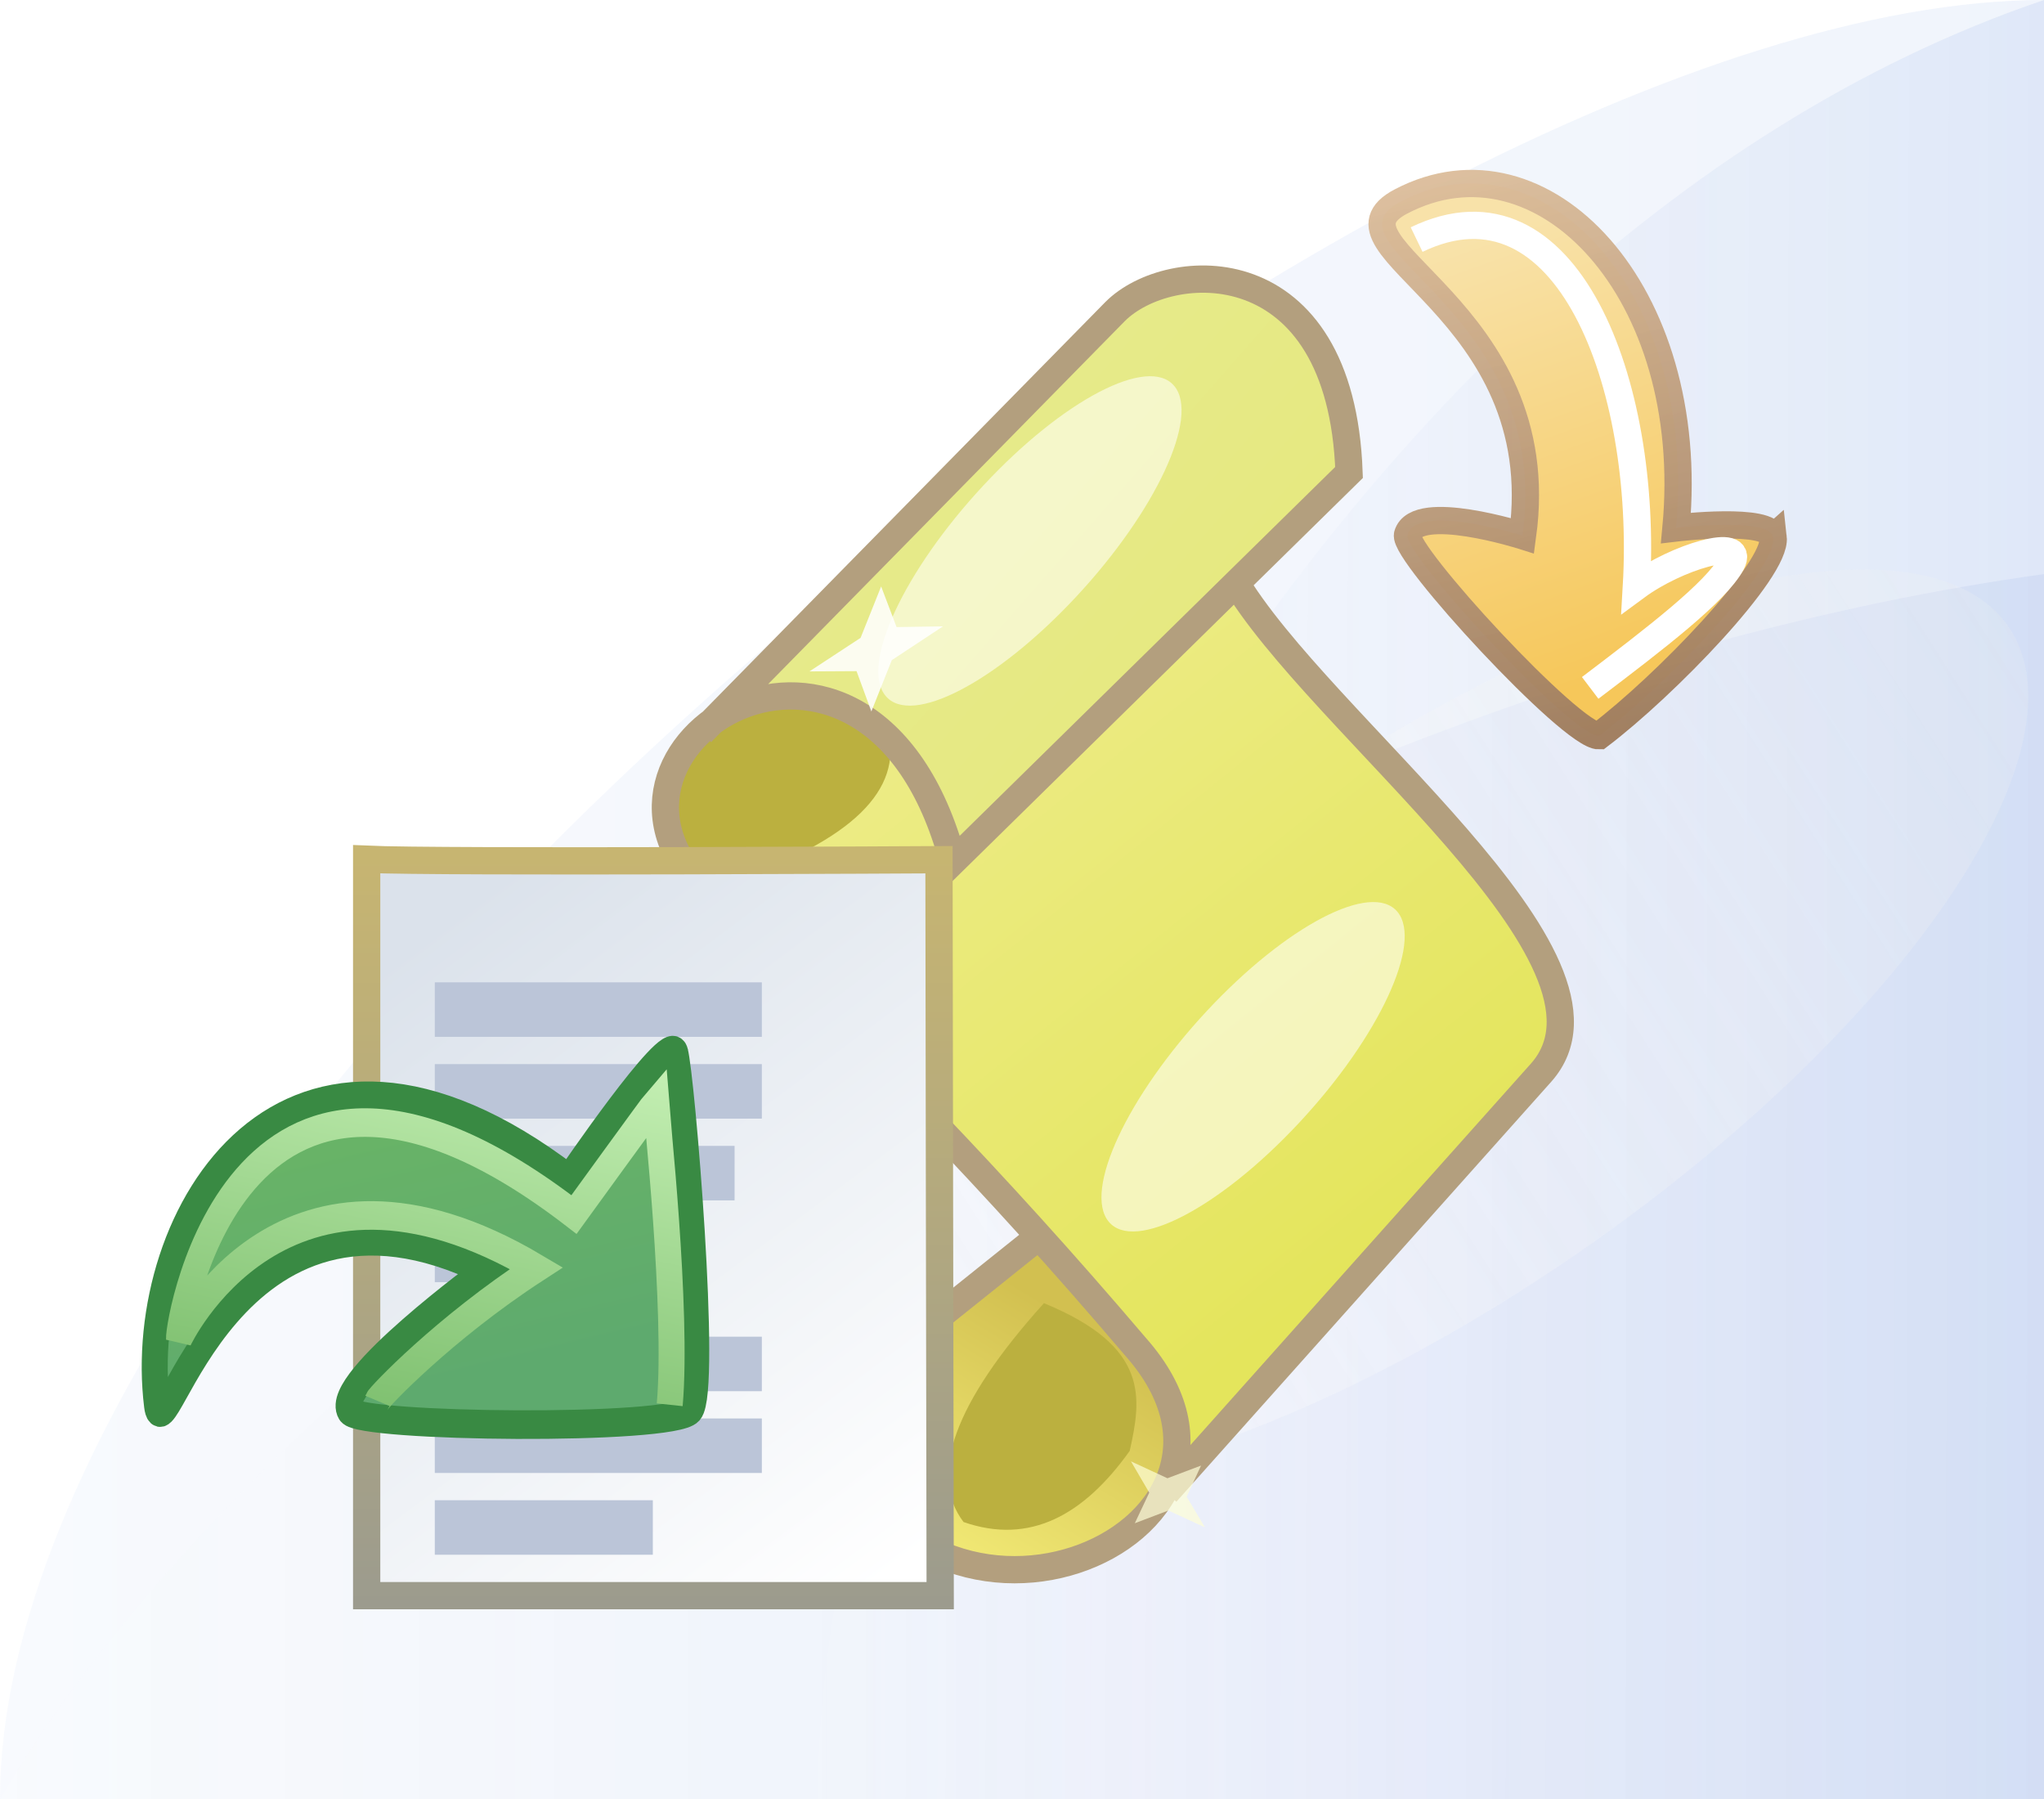 <?xml version="1.0" encoding="UTF-8" standalone="no"?>
<!-- Created with Inkscape (http://www.inkscape.org/) -->

<svg
   width="75"
   height="66"
   id="svg2"
   version="1.1"
   inkscape:version="1.3 (0e150ed, 2023-07-21)"
   sodipodi:docname="apply_rescript_wiz.svg"
   inkscape:export-filename="/Users/d021678/git/eclipse.jdt.ui/org.eclipse.jdt.ui/icons/full/wizban/newclass_wiz2.png"
   inkscape:export-xdpi="90"
   inkscape:export-ydpi="90"
   xml:space="preserve"
   xmlns:inkscape="http://www.inkscape.org/namespaces/inkscape"
   xmlns:sodipodi="http://sodipodi.sourceforge.net/DTD/sodipodi-0.dtd"
   xmlns:xlink="http://www.w3.org/1999/xlink"
   xmlns="http://www.w3.org/2000/svg"
   xmlns:svg="http://www.w3.org/2000/svg"
   xmlns:rdf="http://www.w3.org/1999/02/22-rdf-syntax-ns#"
   xmlns:cc="http://creativecommons.org/ns#"
   xmlns:dc="http://purl.org/dc/elements/1.1/"><defs
     id="defs4"><linearGradient
       inkscape:collect="always"
       id="linearGradient8"><stop
         style="stop-color:#f8e2a9;stop-opacity:1;"
         offset="0"
         id="stop7" /><stop
         style="stop-color:#f6c75a;stop-opacity:1;"
         offset="1"
         id="stop8" /></linearGradient><linearGradient
       id="linearGradient3"
       inkscape:collect="always"><stop
         style="stop-color:#a07e5f;stop-opacity:0.98;"
         offset="0"
         id="stop3" /><stop
         style="stop-color:#ddbe9c;stop-opacity:0.953;"
         offset="1"
         id="stop4" /></linearGradient><linearGradient
       inkscape:collect="always"
       id="linearGradient4643"><stop
         style="stop-color:#ffffff;stop-opacity:1"
         offset="0"
         id="stop4645" /><stop
         style="stop-color:#eff0f0;stop-opacity:0.597"
         offset="1"
         id="stop4647" /></linearGradient><linearGradient
       inkscape:collect="always"
       id="linearGradient5498"><stop
         style="stop-color:#d2c050;stop-opacity:1"
         offset="0"
         id="stop5500" /><stop
         style="stop-color:#f1e975;stop-opacity:1"
         offset="1"
         id="stop5502" /></linearGradient><linearGradient
       inkscape:collect="always"
       id="linearGradient5482"><stop
         style="stop-color:#e6ea8a;stop-opacity:1"
         offset="0"
         id="stop5484" /><stop
         style="stop-color:#e6e981;stop-opacity:1"
         offset="1"
         id="stop5486" /></linearGradient><linearGradient
       inkscape:collect="always"
       id="linearGradient5474"><stop
         style="stop-color:#eeed8e;stop-opacity:1"
         offset="0"
         id="stop5476" /><stop
         style="stop-color:#e4e55c;stop-opacity:1"
         offset="1"
         id="stop5478" /></linearGradient><linearGradient
       inkscape:collect="always"
       id="linearGradient4972"><stop
         style="stop-color:#ffffff;stop-opacity:1"
         offset="0"
         id="stop4974" /><stop
         style="stop-color:#f5f8fd;stop-opacity:1"
         offset="1"
         id="stop4976" /></linearGradient><linearGradient
       inkscape:collect="always"
       id="linearGradient4964"><stop
         style="stop-color:#ffffff;stop-opacity:1"
         offset="0"
         id="stop4966" /><stop
         style="stop-color:#e8eefa;stop-opacity:1"
         offset="1"
         id="stop4968" /></linearGradient><linearGradient
       inkscape:collect="always"
       id="linearGradient4956"><stop
         style="stop-color:#fcfdfe;stop-opacity:1"
         offset="0"
         id="stop4958" /><stop
         style="stop-color:#dee6f8;stop-opacity:1"
         offset="1"
         id="stop4960" /></linearGradient><filter
       style="color-interpolation-filters:sRGB"
       inkscape:label="Drop Shadow"
       id="filter8854"><feFlood
         flood-opacity="0.933"
         flood-color="rgb(244,248,254)"
         result="flood"
         id="feFlood8856" /><feComposite
         in="flood"
         in2="SourceGraphic"
         operator="in"
         result="composite1"
         id="feComposite8858" /><feGaussianBlur
         in="composite1"
         stdDeviation="1.2"
         result="blur"
         id="feGaussianBlur8860" /><feOffset
         dx="-1"
         dy="3"
         result="offset"
         id="feOffset8862" /><feComposite
         in="SourceGraphic"
         in2="offset"
         operator="over"
         result="composite2"
         id="feComposite8864" /></filter><linearGradient
       id="linearGradient6122"><stop
         style="stop-color:#c0c0c0;stop-opacity:1"
         offset="0"
         id="stop6124" /><stop
         id="stop6132"
         offset="0.5"
         style="stop-color:#adadad;stop-opacity:1" /><stop
         style="stop-color:#808080;stop-opacity:1"
         offset="1"
         id="stop6126" /></linearGradient><linearGradient
       id="linearGradient7087"><stop
         style="stop-color:#17325d;stop-opacity:1;"
         offset="0"
         id="stop7089" /><stop
         id="stop7091"
         offset="0.25"
         style="stop-color:#b4d0e2;stop-opacity:1" /><stop
         id="stop7093"
         offset="0.5"
         style="stop-color:#b7d2e4;stop-opacity:1" /><stop
         style="stop-color:#acc9de;stop-opacity:1"
         offset="0.75"
         id="stop7095" /><stop
         style="stop-color:#3e72a7;stop-opacity:1"
         offset="1"
         id="stop7097" /></linearGradient><mask
       id="mask7366"
       maskUnits="userSpaceOnUse"><path
         style="fill:#ffffff;fill-opacity:1;stroke:#ffffff;stroke-width:1;stroke-linecap:butt;stroke-linejoin:miter;stroke-miterlimit:4;stroke-opacity:1;stroke-dashoffset:0;display:inline"
         d="m -16.593,1040.862 9.99,0 0,10.002 -2.983,3.038 -5.966,0 c -0.53,-0.022 -1.041,-0.552 -1.041,-1.038 z"
         id="path7368"
         inkscape:connector-curvature="0"
         sodipodi:nodetypes="ccccccc" /></mask><linearGradient
       id="linearGradient7584-5"><stop
         id="stop7586-4"
         offset="0"
         style="stop-color:#f9cd5f;stop-opacity:1" /><stop
         id="stop7588-5"
         offset="1"
         style="stop-color:#fbf0b4;stop-opacity:1" /></linearGradient><linearGradient
       id="linearGradient7592-1"><stop
         id="stop7594-6"
         offset="0"
         style="stop-color:#bd8416;stop-opacity:1" /><stop
         id="stop7596-9"
         offset="1"
         style="stop-color:#a66b10;stop-opacity:1" /></linearGradient><linearGradient
       id="linearGradient10798-1-9-3-7-6-6-6-2-6-7-98-9-4-1"><stop
         style="stop-color:#5aad60;stop-opacity:1;"
         offset="0"
         id="stop10800-5-2-1-8-20-4-0-2-1-9-0-0-1-1" /><stop
         id="stop10806-6-8-5-3-9-2-2-7-0-4-2-7-8-9"
         offset="0.5"
         style="stop-color:#5bb26a;stop-opacity:1;" /><stop
         style="stop-color:#a4c589;stop-opacity:1"
         offset="1"
         id="stop10802-1-5-3-0-4-6-8-5-5-6-69-6-4-0" /></linearGradient><mask
       maskUnits="userSpaceOnUse"
       id="mask7366-4"><path
         sodipodi:nodetypes="ccccccc"
         inkscape:connector-curvature="0"
         id="path7368-2"
         d="m -16.593,1040.862 9.99,0 0,10.002 -2.983,3.038 -5.966,0 c -0.53,-0.022 -1.041,-0.552 -1.041,-1.038 z"
         style="fill:#ffffff;fill-opacity:1;stroke:#ffffff;stroke-width:1;stroke-linecap:butt;stroke-linejoin:miter;stroke-miterlimit:4;stroke-opacity:1;stroke-dashoffset:0;display:inline" /></mask><linearGradient
       inkscape:collect="always"
       xlink:href="#linearGradient7087"
       id="linearGradient9331"
       gradientUnits="userSpaceOnUse"
       gradientTransform="translate(-20,0)"
       x1="4.778"
       y1="1039.812"
       x2="4.778"
       y2="1041.911" /><linearGradient
       y2="1041.911"
       x2="4.778"
       y1="1039.812"
       x1="4.778"
       gradientTransform="translate(-18,4.7e-5)"
       gradientUnits="userSpaceOnUse"
       id="linearGradient9333"
       xlink:href="#linearGradient7087"
       inkscape:collect="always" /><linearGradient
       y2="1041.911"
       x2="4.778"
       y1="1039.812"
       x1="4.778"
       gradientTransform="translate(-16,4.7e-5)"
       gradientUnits="userSpaceOnUse"
       id="linearGradient9335"
       xlink:href="#linearGradient7087"
       inkscape:collect="always" /><linearGradient
       y2="1041.911"
       x2="4.778"
       y1="1039.812"
       x1="4.778"
       gradientTransform="translate(-14,4.7e-5)"
       gradientUnits="userSpaceOnUse"
       id="linearGradient9337"
       xlink:href="#linearGradient7087"
       inkscape:collect="always" /><linearGradient
       y2="1041.911"
       x2="4.778"
       y1="1039.812"
       x1="4.778"
       gradientTransform="translate(-12,4.7e-5)"
       gradientUnits="userSpaceOnUse"
       id="linearGradient9339"
       xlink:href="#linearGradient7087"
       inkscape:collect="always" /><linearGradient
       gradientTransform="translate(-80,0)"
       gradientUnits="userSpaceOnUse"
       y2="1042.797"
       x2="163.22"
       y1="1042.797"
       x1="88.22"
       id="linearGradient68073"
       xlink:href="#linearGradient4956"
       inkscape:collect="always" /><linearGradient
       gradientTransform="translate(-80,0)"
       gradientUnits="userSpaceOnUse"
       y2="1032.267"
       x2="163.22"
       y1="1032.267"
       x1="94.47"
       id="linearGradient68075"
       xlink:href="#linearGradient4964"
       inkscape:collect="always" /><linearGradient
       gradientTransform="translate(-80,0)"
       gradientUnits="userSpaceOnUse"
       y2="1032.267"
       x2="152.722"
       y1="1032.267"
       x1="88.22"
       id="linearGradient68077"
       xlink:href="#linearGradient4972"
       inkscape:collect="always" /><filter
       id="filter8854-9"
       inkscape:label="Drop Shadow"
       style="color-interpolation-filters:sRGB"><feFlood
         id="feFlood8856-0"
         result="flood"
         flood-color="rgb(244,248,254)"
         flood-opacity="0.933" /><feComposite
         id="feComposite8858-2"
         result="composite1"
         operator="in"
         in2="SourceGraphic"
         in="flood" /><feGaussianBlur
         id="feGaussianBlur8860-3"
         result="blur"
         stdDeviation="1.2"
         in="composite1" /><feOffset
         id="feOffset8862-2"
         result="offset"
         dy="3"
         dx="-1" /><feComposite
         id="feComposite8864-3"
         result="composite2"
         operator="over"
         in2="offset"
         in="SourceGraphic" /></filter><linearGradient
       id="linearGradient10798-1-9-3-7-6-8-9-0-9-1"><stop
         id="stop10800-5-2-1-8-20-6-4-9-8-2"
         offset="0"
         style="stop-color:#7564b1;stop-opacity:1" /><stop
         style="stop-color:#5d4aa1;stop-opacity:1"
         offset="0.5"
         id="stop10806-6-8-5-3-9-24-8-4-3-2" /><stop
         id="stop10802-1-5-3-0-4-8-4-2-9-2"
         offset="1"
         style="stop-color:#9283c3;stop-opacity:1" /></linearGradient><linearGradient
       id="linearGradient7540-2-3-8-7"><stop
         id="stop7542-8-7-5-3"
         offset="0"
         style="stop-color:#ffffff;stop-opacity:0.502" /><stop
         style="stop-color:#ffffff;stop-opacity:1"
         offset="0.476"
         id="stop7544-8-2-0-5" /><stop
         style="stop-color:#ffffff;stop-opacity:0"
         offset="0.5"
         id="stop7546-1-7-9-5" /><stop
         id="stop7548-98-9-2-4"
         offset="1"
         style="stop-color:#ffffff;stop-opacity:0;" /></linearGradient><linearGradient
       inkscape:collect="always"
       id="linearGradient7272-66-4-5-5-5-8"><stop
         style="stop-color:#8f6c10;stop-opacity:1"
         offset="0"
         id="stop7274-6-0-1-7-4-7" /><stop
         style="stop-color:#c9a645;stop-opacity:1"
         offset="1"
         id="stop7276-66-6-3-9-1-4" /></linearGradient><linearGradient
       y2="1030.341"
       x2="-10.16"
       y1="1030.341"
       x1="-22.454"
       gradientUnits="userSpaceOnUse"
       id="linearGradient10540"
       xlink:href="#linearGradient7540-2-3-8-7"
       inkscape:collect="always" /><linearGradient
       y2="1030.341"
       x2="-10.16"
       y1="1030.341"
       x1="-22.454"
       gradientTransform="matrix(0,1,-1,0,1014.034,1046.648)"
       gradientUnits="userSpaceOnUse"
       id="linearGradient10542"
       xlink:href="#linearGradient7540-2-3-8-7"
       inkscape:collect="always" /><linearGradient
       y2="1023.257"
       x2="-15.946"
       y1="1037.466"
       x1="-15.946"
       gradientTransform="matrix(0.956,0,0,0.956,-0.72,45.488)"
       gradientUnits="userSpaceOnUse"
       id="linearGradient10544"
       xlink:href="#linearGradient7272-66-4-5-5-5-8"
       inkscape:collect="always" /><mask
       id="mask10620"
       maskUnits="userSpaceOnUse"><path
         transform="matrix(0.555,0,0,0.555,-206.96,787.087)"
         d="m 398.75,468.237 a 10.625,10.625 0 1 1 -21.25,0 10.625,10.625 0 1 1 21.25,0 z"
         sodipodi:ry="10.625"
         sodipodi:rx="10.625"
         sodipodi:cy="468.23718"
         sodipodi:cx="388.125"
         id="path10622"
         style="font-size:13.589px;font-style:normal;font-weight:normal;line-height:125%;letter-spacing:0px;word-spacing:0px;fill:#ffffff;fill-opacity:1;stroke:#ffffff;stroke-width:2.166;stroke-linecap:round;stroke-linejoin:round;stroke-miterlimit:4;stroke-opacity:1;stroke-dasharray:none;stroke-dashoffset:0;display:inline;font-family:Sans"
         sodipodi:type="arc" /></mask><linearGradient
       id="linearGradient4528-9-5-7-9-7-3"><stop
         id="stop4530-0-5-0-5-8-4"
         offset="0"
         style="stop-color:#e0c576;stop-opacity:1;" /><stop
         id="stop4532-7-9-3-3-6-1"
         offset="1"
         style="stop-color:#9e7916;stop-opacity:1" /></linearGradient><linearGradient
       id="linearGradient6281-8-0-1-6-6-4-2-8-0"><stop
         style="stop-color:#f7f9fb;stop-opacity:1"
         offset="0"
         id="stop6283-0-2-2-1-2-0-1-6-0" /><stop
         style="stop-color:#ffd680;stop-opacity:1"
         offset="1"
         id="stop6285-5-0-9-7-6-9-9-1-9" /></linearGradient><linearGradient
       inkscape:collect="always"
       xlink:href="#linearGradient4972-7"
       id="linearGradient4978"
       x1="88.22"
       y1="1032.267"
       x2="163.22"
       y2="1032.267"
       gradientUnits="userSpaceOnUse"
       gradientTransform="translate(-88.22,-999.267)" /><linearGradient
       inkscape:collect="always"
       id="linearGradient4972-7"><stop
         style="stop-color:#b8ccf1;stop-opacity:0.102"
         offset="0"
         id="stop4974-8" /><stop
         style="stop-color:#6e97e2;stop-opacity:0.102"
         offset="1"
         id="stop4976-1" /></linearGradient><linearGradient
       inkscape:collect="always"
       xlink:href="#linearGradient4964-3"
       id="linearGradient4970"
       x1="118.386"
       y1="1032.184"
       x2="163.22"
       y2="1032.267"
       gradientUnits="userSpaceOnUse"
       gradientTransform="translate(-88.22,-999.267)" /><linearGradient
       inkscape:collect="always"
       id="linearGradient4964-3"><stop
         style="stop-color:#ffffff;stop-opacity:0.349"
         offset="0"
         id="stop4966-1" /><stop
         style="stop-color:#91ade6;stop-opacity:1"
         offset="1"
         id="stop4968-1" /></linearGradient><linearGradient
       inkscape:collect="always"
       xlink:href="#linearGradient4956-2"
       id="linearGradient4962"
       x1="88.22"
       y1="1042.797"
       x2="163.22"
       y2="1042.797"
       gradientUnits="userSpaceOnUse"
       gradientTransform="translate(-88.22,-999.267)" /><linearGradient
       inkscape:collect="always"
       id="linearGradient4956-2"><stop
         style="stop-color:#fcfdfe;stop-opacity:0.256"
         offset="0"
         id="stop4958-5" /><stop
         style="stop-color:#98aae7;stop-opacity:0.404"
         offset="1"
         id="stop4960-6" /></linearGradient><linearGradient
       id="linearGradient3827"><stop
         id="stop3829"
         offset="0"
         style="stop-color:#ffffff;stop-opacity:0;" /><stop
         style="stop-color:#ffffff;stop-opacity:1;"
         offset="0.601"
         id="stop3835" /><stop
         id="stop3831"
         offset="1"
         style="stop-color:#ffffff;stop-opacity:0;" /></linearGradient><linearGradient
       id="linearGradient10798-1-9-3-7-6-8-9-0-9-1-0"><stop
         id="stop10800-5-2-1-8-20-6-4-9-8-2-9"
         offset="0"
         style="stop-color:#f3faed;stop-opacity:1" /><stop
         style="stop-color:#e7f4da;stop-opacity:1"
         offset="0.659"
         id="stop10806-6-8-5-3-9-24-8-4-3-2-4" /><stop
         id="stop10802-1-5-3-0-4-8-4-2-9-2-5"
         offset="1"
         style="stop-color:#67bf1f;stop-opacity:1" /></linearGradient><linearGradient
       id="linearGradient4847"><stop
         style="stop-color:#d2e0f1;stop-opacity:1"
         offset="0"
         id="stop4849" /><stop
         id="stop4855"
         offset="0.841"
         style="stop-color:#d2e0f1;stop-opacity:1" /><stop
         style="stop-color:#e8edec;stop-opacity:1"
         offset="1"
         id="stop4851" /></linearGradient><linearGradient
       id="linearGradient4960"><stop
         id="stop4962"
         offset="0"
         style="stop-color:#fdfcfa;stop-opacity:1;" /><stop
         style="stop-color:#ffffff;stop-opacity:0.251"
         offset="0.749"
         id="stop4964" /><stop
         id="stop4966-2"
         offset="1"
         style="stop-color:#d2e0f1;stop-opacity:0" /></linearGradient><linearGradient
       id="linearGradient4968"><stop
         id="stop4970"
         offset="0"
         style="stop-color:#7792b2;stop-opacity:1;" /><stop
         style="stop-color:#a1b3cb;stop-opacity:1"
         offset="0.159"
         id="stop4972" /><stop
         style="stop-color:#6180a9;stop-opacity:1"
         offset="0.466"
         id="stop4974-2" /><stop
         style="stop-color:#a1b3cb;stop-opacity:1"
         offset="0.744"
         id="stop4976-6" /><stop
         id="stop4978"
         offset="1"
         style="stop-color:#7995b8;stop-opacity:1" /></linearGradient><filter
       inkscape:collect="always"
       style="color-interpolation-filters:sRGB"
       id="filter5535"
       x="-0.484"
       width="1.968"
       y="-0.569"
       height="2.139"><feGaussianBlur
         inkscape:collect="always"
         stdDeviation="5.254"
         id="feGaussianBlur5537" /></filter><linearGradient
       inkscape:collect="always"
       xlink:href="#linearGradient4527"
       id="linearGradient4533"
       x1="29.522"
       y1="29.828"
       x2="31.547"
       y2="39.176"
       gradientUnits="userSpaceOnUse"
       gradientTransform="translate(7.84,985.962)" /><linearGradient
       inkscape:collect="always"
       id="linearGradient4527"><stop
         style="stop-color:#68b367;stop-opacity:1"
         offset="0"
         id="stop4529" /><stop
         style="stop-color:#5eaa6e;stop-opacity:1"
         offset="1"
         id="stop4531" /></linearGradient><linearGradient
       inkscape:collect="always"
       xlink:href="#linearGradient4578"
       id="linearGradient4584"
       x1="42.78"
       y1="1025.562"
       x2="40.143"
       y2="1039.753"
       gradientUnits="userSpaceOnUse"
       gradientTransform="translate(-0.38,-13.305)" /><linearGradient
       inkscape:collect="always"
       id="linearGradient4578"><stop
         style="stop-color:#c5f0b4;stop-opacity:1"
         offset="0"
         id="stop4580" /><stop
         style="stop-color:#80c171;stop-opacity:1"
         offset="1"
         id="stop4582" /></linearGradient><linearGradient
       inkscape:collect="always"
       xlink:href="#linearGradient4994"
       id="linearGradient6375-6"
       x1="50.703"
       y1="1052.448"
       x2="22.53"
       y2="1014.139"
       gradientUnits="userSpaceOnUse"
       gradientTransform="matrix(0.606,0,0,0.617,4.485,393.468)" /><linearGradient
       id="linearGradient4994"
       inkscape:collect="always"><stop
         id="stop4996"
         offset="0"
         style="stop-color:#ffffff;stop-opacity:1" /><stop
         id="stop4998"
         offset="1"
         style="stop-color:#dbe2eb;stop-opacity:1" /></linearGradient><linearGradient
       inkscape:collect="always"
       xlink:href="#linearGradient4902"
       id="linearGradient4238"
       gradientUnits="userSpaceOnUse"
       gradientTransform="matrix(2.098,0,0,2.105,3.969,-1169.647)"
       x1="10.545"
       y1="1038.578"
       x2="10.545"
       y2="1052.323" /><linearGradient
       id="linearGradient4902"
       inkscape:collect="always"><stop
         id="stop4904"
         offset="0"
         style="stop-color:#c7b571;stop-opacity:1;" /><stop
         id="stop4906"
         offset="1"
         style="stop-color:#9a9a8f;stop-opacity:1" /></linearGradient><linearGradient
       inkscape:collect="always"
       xlink:href="#linearGradient5474"
       id="linearGradient5480"
       x1="70.506"
       y1="999.079"
       x2="89.788"
       y2="1023.023"
       gradientUnits="userSpaceOnUse" /><linearGradient
       inkscape:collect="always"
       xlink:href="#linearGradient5482"
       id="linearGradient5488"
       x1="73.133"
       y1="995.809"
       x2="80.763"
       y2="1002.509"
       gradientUnits="userSpaceOnUse" /><linearGradient
       inkscape:collect="always"
       xlink:href="#linearGradient5498"
       id="linearGradient5496"
       x1="79.212"
       y1="1026.558"
       x2="74.188"
       y2="1034.87"
       gradientUnits="userSpaceOnUse" /><filter
       inkscape:collect="always"
       style="color-interpolation-filters:sRGB"
       id="filter5598"
       x="-0.258"
       width="1.516"
       y="-0.76"
       height="2.519"><feGaussianBlur
         inkscape:collect="always"
         stdDeviation="1.06"
         id="feGaussianBlur5600" /></filter><filter
       inkscape:collect="always"
       style="color-interpolation-filters:sRGB"
       id="filter5598-1"
       x="-0.258"
       width="1.516"
       y="-0.76"
       height="2.519"><feGaussianBlur
         inkscape:collect="always"
         stdDeviation="1.06"
         id="feGaussianBlur5600-1" /></filter><filter
       inkscape:collect="always"
       style="color-interpolation-filters:sRGB"
       id="filter5669"
       x="-0.475"
       width="1.95"
       y="-0.548"
       height="2.096"><feGaussianBlur
         inkscape:collect="always"
         stdDeviation="1.606"
         id="feGaussianBlur5671" /></filter><filter
       inkscape:collect="always"
       style="color-interpolation-filters:sRGB"
       id="filter5669-1"
       x="-0.475"
       width="1.95"
       y="-0.548"
       height="2.096"><feGaussianBlur
         inkscape:collect="always"
         stdDeviation="1.606"
         id="feGaussianBlur5671-9" /></filter><filter
       height="1.095"
       y="-0.048"
       width="1.097"
       x="-0.048"
       id="filter4285-9-8-5"
       style="color-interpolation-filters:sRGB"
       inkscape:collect="always"><feGaussianBlur
         id="feGaussianBlur4287-9-5-9"
         stdDeviation="0.1"
         inkscape:collect="always" /></filter><filter
       inkscape:collect="always"
       style="color-interpolation-filters:sRGB"
       id="filter7334"
       x="-0.201"
       width="1.401"
       y="-0.198"
       height="1.396"><feGaussianBlur
         inkscape:collect="always"
         stdDeviation="0.415"
         id="feGaussianBlur7336" /></filter><filter
       inkscape:collect="always"
       style="color-interpolation-filters:sRGB"
       id="filter4639"
       x="-0.045"
       width="1.089"
       y="-0.118"
       height="1.235"><feGaussianBlur
         inkscape:collect="always"
         stdDeviation="1.039"
         id="feGaussianBlur4641" /></filter><linearGradient
       inkscape:collect="always"
       xlink:href="#linearGradient4643"
       id="linearGradient4649"
       x1="-439.697"
       y1="937.947"
       x2="-378.226"
       y2="937.947"
       gradientUnits="userSpaceOnUse" /><linearGradient
       inkscape:collect="always"
       xlink:href="#linearGradient8"
       id="linearGradient1"
       gradientUnits="userSpaceOnUse"
       gradientTransform="matrix(0.62,0.664,-0.731,0.682,163.211,958.511)"
       x1="24.378"
       y1="29.884"
       x2="40.726"
       y2="37.611" /><linearGradient
       inkscape:collect="always"
       xlink:href="#linearGradient3"
       id="linearGradient4"
       x1="159.694"
       y1="1013.687"
       x2="154.777"
       y2="992.362"
       gradientUnits="userSpaceOnUse" /><filter
       inkscape:collect="always"
       style="color-interpolation-filters:sRGB"
       id="filter10"
       x="-0.126"
       y="-0.103"
       width="1.276"
       height="1.199"><feGaussianBlur
         inkscape:collect="always"
         stdDeviation="0.519"
         id="feGaussianBlur10" /></filter></defs><sodipodi:namedview
     id="base"
     pagecolor="#3f3f3f"
     bordercolor="#666666"
     borderopacity="1.0"
     inkscape:pageopacity="0"
     inkscape:pageshadow="2"
     inkscape:zoom="6.0260235"
     inkscape:cx="96.581104"
     inkscape:cy="18.752001"
     inkscape:document-units="px"
     inkscape:current-layer="layer1"
     showgrid="true"
     inkscape:window-width="1920"
     inkscape:window-height="1027"
     inkscape:window-x="0"
     inkscape:window-y="25"
     inkscape:window-maximized="1"
     showguides="true"
     inkscape:guide-bbox="true"
     inkscape:snap-global="false"
     inkscape:snap-bbox="true"
     inkscape:bbox-nodes="true"
     inkscape:showpageshadow="2"
     inkscape:pagecheckerboard="0"
     inkscape:deskcolor="#d1d1d1"><inkscape:grid
       type="xygrid"
       id="grid4112"
       empspacing="5"
       visible="true"
       enabled="true"
       snapvisiblegridlinesonly="true"
       originx="0"
       originy="0"
       spacingy="1"
       spacingx="1"
       units="px" /></sodipodi:namedview><g
     inkscape:groupmode="layer"
     id="layer2"
     inkscape:label="Background"
     style="display:inline"
     sodipodi:insensitive="true"><path
       sodipodi:nodetypes="cccc"
       inkscape:connector-curvature="0"
       id="rect4113-1"
       d="M 75,0 75,66 1e-6,66 C 1e-6,41.205 50.01,0 75,0 Z"
       style="display:inline;fill:url(#linearGradient4978);fill-opacity:1;stroke:none" /><path
       sodipodi:nodetypes="cccc"
       inkscape:connector-curvature="0"
       id="rect4113-1-0"
       d="M 75,21.061 75,66 1e-6,66 C 10.625,47.804 43.51,25.436 75,21.061 Z"
       style="display:inline;opacity:0.404;fill:url(#linearGradient4962);fill-opacity:1;stroke:none" /><g
       id="g11331-3-1-1-7"
       style="display:inline"
       transform="matrix(0.279,0,0,0.279,-14.618,-107.529)"><g
         style="fill:#737986;fill-opacity:1;stroke:#595e68;stroke-opacity:1"
         id="g13408-8-2" /></g><path
       sodipodi:nodetypes="cccc"
       inkscape:connector-curvature="0"
       id="rect4113-1-7"
       d="M 75,4.0000001e-7 75,66 30,66 C 30,46.154 47.709,9.25 75,4e-7 Z"
       style="display:inline;opacity:0.184;fill:url(#linearGradient4970);fill-opacity:1;stroke:none" /></g><g
     inkscape:label="Foreground"
     inkscape:groupmode="layer"
     id="layer1"
     style="display:inline"
     transform="translate(0,-986.362)"><ellipse
       style="display:inline;opacity:0.596;fill:url(#linearGradient4649);fill-opacity:1;stroke:none;stroke-width:3;stroke-linecap:round;stroke-linejoin:miter;stroke-miterlimit:4;stroke-dasharray:none;stroke-dashoffset:0;stroke-opacity:1;filter:url(#filter4639)"
       id="path4603"
       cx="-408.962"
       cy="937.947"
       rx="27.879"
       ry="10.596"
       transform="matrix(0.763,-0.524,0.501,0.786,-105.378,72.548)" /><g
       transform="matrix(0.928,0,0,0.928,-334.808,585.977)"
       style="display:inline"
       id="g11331-3-1-1"><g
         id="g13408-8"
         style="fill:#737986;fill-opacity:1;stroke:#595e68;stroke-width:0.301;stroke-opacity:1" /></g><g
       id="g11331-3-1-1-00"
       style="display:inline"
       transform="matrix(0,-0.149,0.149,0,3.015,1093.276)"><g
         style="fill:#737986;fill-opacity:1;stroke:#595e68;stroke-opacity:1"
         id="g13408-8-1" /></g><g
       transform="matrix(0.279,0,0,0.279,71.714,852.063)"
       style="display:inline"
       id="g11331-3-1-1-0"><g
         id="g13408-8-4"
         style="fill:#737986;fill-opacity:1;stroke:#595e68;stroke-opacity:1" /></g><path
       style="display:inline;opacity:0.799;fill:#ffffff;fill-opacity:1;stroke:none;stroke-width:1.5;stroke-linecap:round;stroke-linejoin:miter;stroke-miterlimit:4;stroke-dasharray:none;stroke-dashoffset:0;stroke-opacity:1;filter:url(#filter5535)"
       d="m 44.265,1011.6 a 19.925,19.997 0 0 0 -16.566,8.906 13.026,11.92 0 0 0 -0.088,1.326 13.026,11.92 0 0 0 13.027,11.92 13.026,11.92 0 0 0 13.025,-11.92 13.026,11.92 0 0 0 -5.744,-9.879 19.925,19.997 0 0 0 -3.654,-0.353 z"
       id="path5381-3"
       inkscape:connector-curvature="0"
       transform="matrix(0.798,0,0,0.78,10.142,222.15)" /><g
       id="g5694"
       transform="translate(-38.925,8.729)"><path
         sodipodi:nodetypes="cccccc"
         inkscape:connector-curvature="0"
         id="path5466"
         d="m 74,1009.362 c -4.36,-11.303 -11.915,-4.752 -10.38,-0.635 6.543,7.731 18.343,17.892 18.945,22.573 4.499,-5.333 14.877,-14.32 13.558,-16.744 C 93.412,1007.022 88.041,1004.427 84,999.362 Z"
         style="fill:url(#linearGradient5480);fill-opacity:1;fill-rule:evenodd;stroke:none;stroke-width:1px;stroke-linecap:butt;stroke-linejoin:miter;stroke-opacity:1" /><path
         sodipodi:nodetypes="ccccc"
         inkscape:connector-curvature="0"
         id="path5468"
         d="m 66.186,1003.172 14.887,-15.011 c 5.925,-0.664 7.178,2.565 7.195,6.823 L 74.188,1008.879 c -1.404,-3.045 -2.623,-6 -8.002,-5.707 z"
         style="fill:url(#linearGradient5488);fill-opacity:1;fill-rule:evenodd;stroke:none;stroke-width:1px;stroke-linecap:butt;stroke-linejoin:miter;stroke-opacity:1" /><path
         sodipodi:nodetypes="cccc"
         inkscape:connector-curvature="0"
         id="path5472"
         d="m 76.731,1023.394 -7.692,5.955 c 0.366,4.592 10.311,9.767 12.964,1.303 -0.262,-3.381 -2.746,-5.333 -5.273,-7.258 z"
         style="fill:url(#linearGradient5496);fill-opacity:1;fill-rule:evenodd;stroke:none;stroke-width:1px;stroke-linecap:butt;stroke-linejoin:miter;stroke-opacity:1" /><ellipse
         transform="matrix(1.074,-1.153,1.015,1.22,0.859,-702.091)"
         ry="1.675"
         rx="4.931"
         cy="783.27"
         cx="-661.987"
         id="path5504"
         style="opacity:0.77;fill:#fffff7;fill-opacity:1;stroke:none;stroke-width:3;stroke-linecap:round;stroke-linejoin:miter;stroke-miterlimit:4;stroke-dasharray:none;stroke-dashoffset:0;stroke-opacity:1;filter:url(#filter5598)" /><ellipse
         transform="matrix(1.074,-1.153,1.015,1.22,-7.329,-721.382)"
         ry="1.675"
         rx="4.931"
         cy="783.27"
         cx="-661.987"
         id="path5504-3"
         style="display:inline;opacity:0.77;fill:#fffff7;fill-opacity:1;stroke:none;stroke-width:3;stroke-linecap:round;stroke-linejoin:miter;stroke-miterlimit:4;stroke-dasharray:none;stroke-dashoffset:0;stroke-opacity:1;filter:url(#filter5598-1)" /><path
         sodipodi:nodetypes="cccc"
         inkscape:connector-curvature="0"
         id="path5623"
         d="m 64.945,1010.244 c -2.541,-3.369 -1.279,-4.837 0.062,-6.265 2.652,-1.169 4.914,-1.102 6.575,0.869 0.242,2.126 -1.916,3.932 -6.637,5.397 z"
         style="fill:#bbb03f;fill-opacity:1;fill-rule:evenodd;stroke:none;stroke-width:1px;stroke-linecap:butt;stroke-linejoin:miter;stroke-opacity:1;filter:url(#filter5669)" /><path
         transform="rotate(149.286,87.055,1021.367)"
         sodipodi:nodetypes="cccc"
         inkscape:connector-curvature="0"
         id="path5623-7"
         d="m 97.583,1022.88 c -2.541,-3.369 -1.279,-4.837 0.062,-6.265 2.652,-1.169 4.914,-1.102 6.575,0.869 0.242,2.126 -1.916,3.932 -6.637,5.397 z"
         style="display:inline;fill:#bbb03f;fill-opacity:1;fill-rule:evenodd;stroke:none;stroke-width:1px;stroke-linecap:butt;stroke-linejoin:miter;stroke-opacity:1;filter:url(#filter5669-1)" /><path
         sodipodi:nodetypes="cccccccccsc"
         inkscape:connector-curvature="0"
         d="m 64.662,1004.509 15.178,-15.445 c 1.971,-1.98 8.289,-2.37 8.585,5.902 L 73.895,1009.237 c -3.067,-11.507 -14.886,-4.09 -8.876,1.272 6.048,6.095 10.172,10.193 15.573,16.534 6.151,6.94 -8.172,13.135 -11.504,2.326 l 7.991,-6.401 m 7.087,-24.134 c 3.108,5.352 15.011,14.001 11.301,18.157 l -13.751,15.403"
         style="fill:none;fill-opacity:1;fill-rule:evenodd;stroke:#b39f7e;stroke-width:1px;stroke-linecap:butt;stroke-linejoin:miter;stroke-opacity:1"
         id="path5459" /></g><g
       id="g6315"
       transform="translate(-2.046,1.039)"><path
         style="display:inline;fill:url(#linearGradient6375-6);fill-opacity:1;stroke:none"
         d="m 15.806,1016.867 20.646,-0.01 0.056,26.687 -20.591,0.17 z"
         id="rect4001-3-4"
         inkscape:connector-curvature="0"
         sodipodi:nodetypes="ccccc" /><path
         style="fill:none;stroke:url(#linearGradient4238);stroke-width:1;stroke-linecap:butt;stroke-linejoin:miter;stroke-miterlimit:4;stroke-dashoffset:0;stroke-opacity:1"
         d="m 15.5,1016.847 c 2.626,0.122 21,0.016 21,0.016 0,0 0.033,22.992 0.044,27 H 15.5 Z"
         id="rect4001-1"
         inkscape:connector-curvature="0"
         sodipodi:nodetypes="ccccc" /><path
         inkscape:connector-curvature="0"
         id="path4696"
         d="m 18,1041.362 h 8"
         style="fill:none;fill-rule:evenodd;stroke:#bbc5d8;stroke-width:2;stroke-linecap:butt;stroke-linejoin:miter;stroke-miterlimit:4;stroke-dasharray:none;stroke-opacity:1" /><path
         inkscape:connector-curvature="0"
         id="path4696-5"
         d="M 18,1038.362 H 30"
         style="display:inline;fill:none;fill-rule:evenodd;stroke:#bbc5d8;stroke-width:2;stroke-linecap:butt;stroke-linejoin:miter;stroke-miterlimit:4;stroke-dasharray:none;stroke-opacity:1" /><path
         inkscape:connector-curvature="0"
         id="path4696-4"
         d="M 18,1035.362 H 30"
         style="display:inline;fill:none;fill-rule:evenodd;stroke:#bbc5d8;stroke-width:2;stroke-linecap:butt;stroke-linejoin:miter;stroke-miterlimit:4;stroke-dasharray:none;stroke-opacity:1" /><path
         inkscape:connector-curvature="0"
         id="path4696-0"
         d="m 18,1022.362 h 12"
         style="display:inline;fill:none;fill-rule:evenodd;stroke:#bbc5d8;stroke-width:2;stroke-linecap:butt;stroke-linejoin:miter;stroke-miterlimit:4;stroke-dasharray:none;stroke-opacity:1" /><path
         inkscape:connector-curvature="0"
         id="path4696-9"
         d="m 18,1025.362 h 12"
         style="display:inline;fill:none;fill-rule:evenodd;stroke:#bbc5d8;stroke-width:2;stroke-linecap:butt;stroke-linejoin:miter;stroke-miterlimit:4;stroke-dasharray:none;stroke-opacity:1" /><path
         inkscape:connector-curvature="0"
         id="path4696-8"
         d="M 18,1028.362 H 29"
         style="display:inline;fill:none;fill-rule:evenodd;stroke:#bbc5d8;stroke-width:2;stroke-linecap:butt;stroke-linejoin:miter;stroke-miterlimit:4;stroke-dasharray:none;stroke-opacity:1" /><path
         inkscape:connector-curvature="0"
         id="path4696-2"
         d="m 18,1031.362 h 8"
         style="display:inline;fill:none;fill-rule:evenodd;stroke:#bbc5d8;stroke-width:2;stroke-linecap:butt;stroke-linejoin:miter;stroke-miterlimit:4;stroke-dasharray:none;stroke-opacity:1" /></g><g
       transform="matrix(0.909,0,0,1,-19.322,12.025)"
       style="display:inline"
       id="g4333"><path
         style="fill:url(#linearGradient4533);fill-opacity:1;fill-rule:evenodd;stroke:#398a43;stroke-width:1.049px;stroke-linecap:butt;stroke-linejoin:miter;stroke-opacity:1"
         d="m 48.505,1012.932 c -0.242,-0.738 -4.276,4.642 -4.276,4.642 -11.449,-7.936 -17.573,1.412 -16.633,8.329 0.287,2.114 2.873,-9.549 13.244,-4.94 0,0 -6.161,4.091 -5.457,5.152 0.391,0.589 13.009,0.72 13.731,-0.03 0.722,-0.75 -0.343,-12.34 -0.609,-13.152 z"
         id="path4522"
         inkscape:connector-curvature="0"
         sodipodi:nodetypes="scscszs" /><path
         style="display:inline;fill:none;fill-opacity:1;fill-rule:evenodd;stroke:url(#linearGradient4584);stroke-width:1.049px;stroke-linecap:butt;stroke-linejoin:miter;stroke-opacity:1"
         d="m 48.29,1025.874 c 0.335,-3.441 -0.541,-10.851 -0.559,-11.097 -0.13,0.135 -3.305,4.118 -3.305,4.118 -13.49,-9.452 -15.98,3.884 -15.944,4.563 0,0 4.16,-8.141 14.426,-2.596 -3.723,2.2 -6.364,4.733 -6.416,4.869"
         id="path4522-3"
         inkscape:connector-curvature="0"
         sodipodi:nodetypes="cccscc" /></g><path
       sodipodi:type="star"
       style="display:inline;opacity:0.9;fill:#fefdd7;fill-opacity:0.875;stroke:none;stroke-width:0;stroke-miterlimit:4;stroke-dasharray:none;filter:url(#filter4285-9-8-5)"
       id="path4252-6-0-8"
       sodipodi:sides="4"
       sodipodi:cx="4.7729707"
       sodipodi:cy="1041.2474"
       sodipodi:r1="3.3255017"
       sodipodi:r2="1.2227583"
       sodipodi:arg1="2.432965"
       sodipodi:arg2="-3.0251395"
       inkscape:flatsided="false"
       inkscape:rounded="0"
       inkscape:randomized="-0.017554997"
       d="m 2.3,1043.37 1.268,-2.267 -0.959,-2.38 2.348,1.282 2.302,-0.904 -1.26,2.275 0.963,2.376 -2.306,-1.283 z"
       transform="matrix(0.075,0.487,-0.548,-0.001,613.093,1039.898)"
       inkscape:transform-center-x="-0.029844543"
       inkscape:transform-center-y="0.12561887" /><path
       sodipodi:type="star"
       style="display:inline;opacity:1;fill:#ffffff;fill-opacity:0.875;stroke:none;stroke-width:0;stroke-miterlimit:4;stroke-dasharray:none;filter:url(#filter7334)"
       id="path4252-6-0-8-9"
       sodipodi:sides="4"
       sodipodi:cx="4.7729707"
       sodipodi:cy="1041.2474"
       sodipodi:r1="3.3255017"
       sodipodi:r2="1.2227583"
       sodipodi:arg1="2.432965"
       sodipodi:arg2="-3.0251395"
       inkscape:flatsided="false"
       inkscape:rounded="0"
       inkscape:randomized="-0.017554997"
       d="m 2.3,1043.37 1.268,-2.267 -0.959,-2.38 2.348,1.282 2.302,-0.904 -1.26,2.275 0.963,2.376 -2.306,-1.283 z"
       transform="matrix(0.531,0.259,-0.531,0.688,582.508,292.56)"
       inkscape:transform-center-x="-0.14724586"
       inkscape:transform-center-y="0.056571593" /><g
       id="g10"
       transform="translate(-100.772,-0.469)"><path
         style="fill:url(#linearGradient1);fill-opacity:1;fill-rule:evenodd;stroke:url(#linearGradient4);stroke-width:1px;stroke-linecap:butt;stroke-linejoin:miter;stroke-opacity:1"
         d="m 165.834,1006.551 c -0.086,-0.765 -3.566,-0.351 -3.566,-0.351 0.811,-8.664 -4.9,-14.699 -10.09,-11.978 -3.168,1.661 5.61,3.881 4.461,12.263 0,0 -3.881,-1.228 -4.221,-0.036 -0.188,0.661 6.033,7.407 7.029,7.375 2.424,-1.838 6.522,-6.082 6.388,-7.274 z"
         id="path4522-7"
         inkscape:connector-curvature="0"
         sodipodi:nodetypes="scscszs" /><path
         style="display:inline;opacity:1;mix-blend-mode:normal;fill:none;fill-opacity:1;fill-rule:evenodd;stroke:#ffffff;stroke-width:1px;stroke-linecap:butt;stroke-linejoin:miter;stroke-opacity:1;filter:url(#filter10)"
         d="m 159.12,1012.068 c 2.424,-1.838 4.612,-3.518 5.186,-4.57 0.545,-0.999 -2.028,-0.229 -3.491,0.85 0.436,-7.462 -2.572,-15.375 -8.063,-12.728"
         id="path4522-7-3"
         inkscape:connector-curvature="0"
         sodipodi:nodetypes="cscc" /></g></g></svg>
